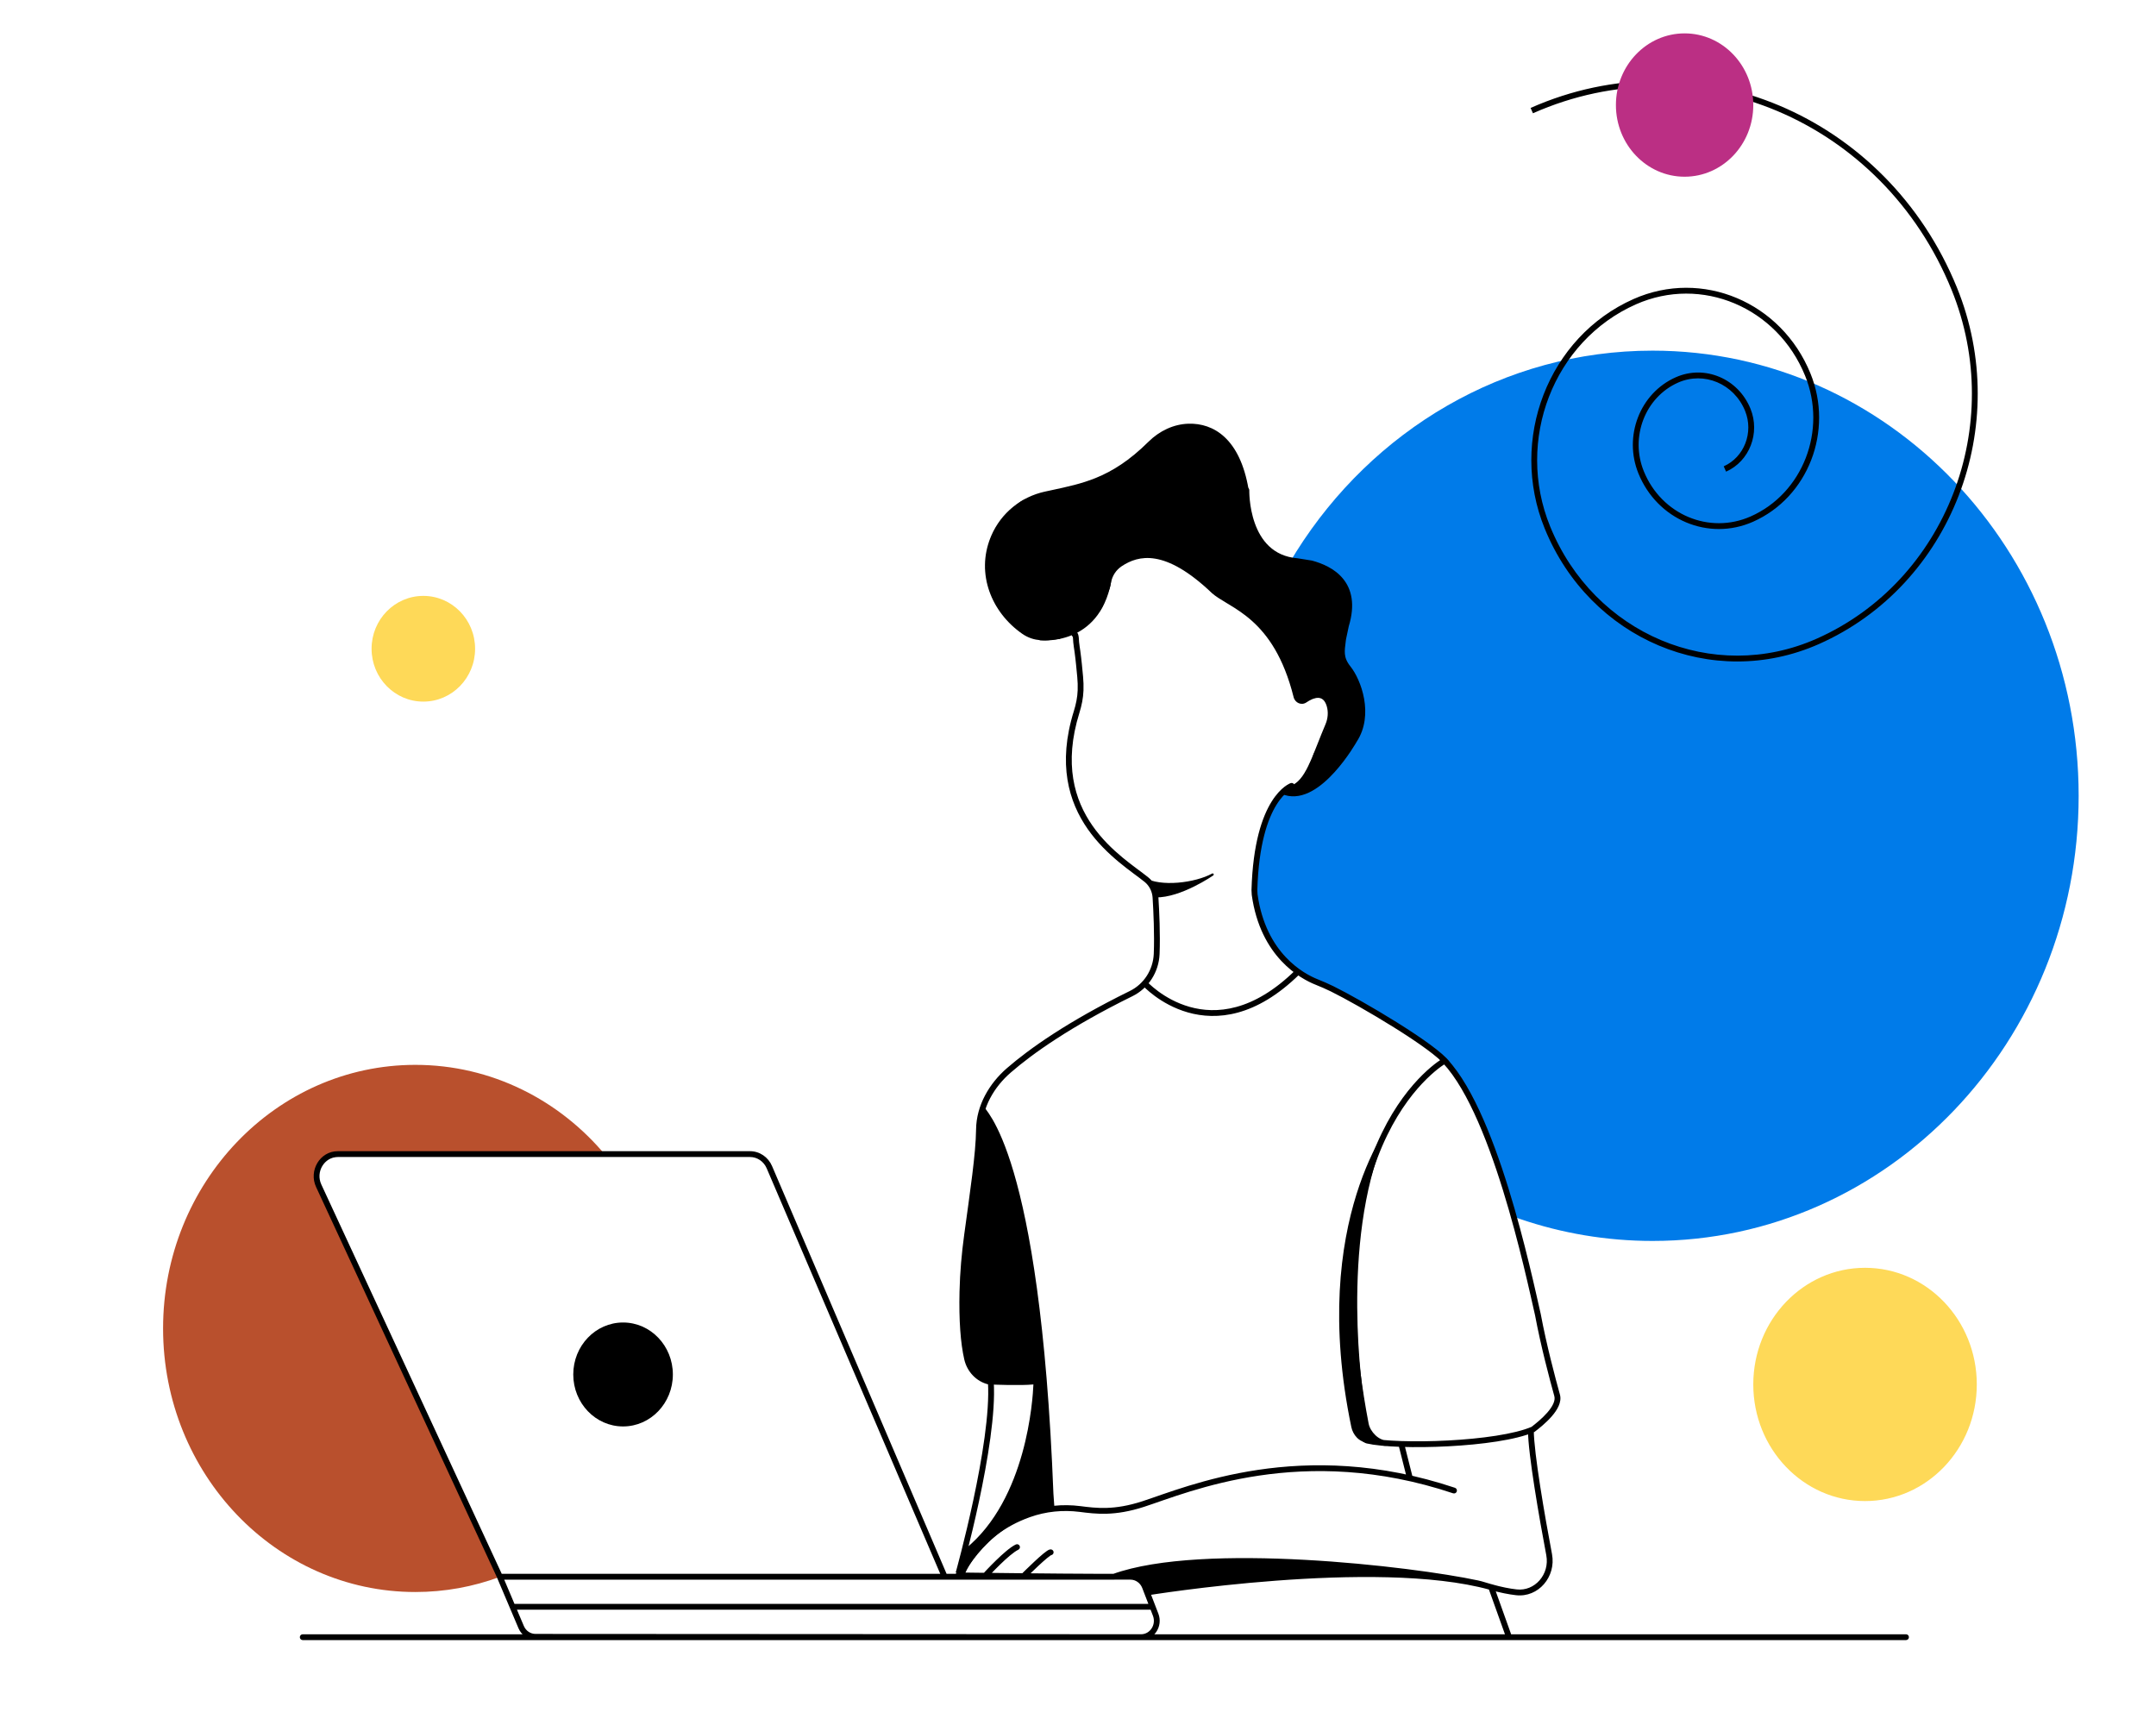 <svg width="345" height="275" viewBox="0 0 345 275" fill="none" xmlns="http://www.w3.org/2000/svg">
<path fill-rule="evenodd" clip-rule="evenodd" d="M96.966 184.923H54.327L52.383 185.365L51.304 186.469L50.872 188.014V189.339L79.941 252.309C75.727 253.869 71.189 254.717 66.463 254.717C44.168 254.717 26.096 235.836 26.096 212.546C26.096 189.256 44.168 170.374 66.463 170.374C78.643 170.374 89.564 176.011 96.966 184.923Z" fill="#B9502D"/>
<path fill-rule="evenodd" clip-rule="evenodd" d="M264.444 56.102C240.608 56.102 219.625 68.884 207.441 88.246C205.813 90.832 204.342 93.535 203.043 96.341C203.168 96.509 203.263 96.698 203.315 96.897C203.554 97.812 203.01 98.639 202.202 98.944L201.842 99.081C201.813 99.15 201.784 99.22 201.756 99.289C202.859 100.013 203.79 101.021 204.44 102.402C205.021 103.635 205.336 104.952 205.651 106.273C205.684 106.408 205.716 106.544 205.749 106.68C206.15 106.616 206.557 106.584 206.98 106.597C210.493 106.711 213.599 109.489 213.637 113.3C213.64 113.71 213.606 114.117 213.543 114.514C213.612 114.727 213.674 114.933 213.727 115.124C214.262 117.091 214.345 119.485 212.977 121.109C211.902 122.386 210.279 123.311 208.755 124.058C208.675 124.319 208.529 124.57 208.358 124.748C208.215 124.91 208.044 125.024 207.845 125.091C207.792 125.123 207.736 125.145 207.677 125.167C207.761 125.551 207.806 125.944 207.809 126.335C207.773 126.338 207.736 126.343 207.699 126.35C207.425 126.394 207.167 126.47 206.915 126.563C206.791 126.534 206.666 126.528 206.539 126.531C206.539 126.528 206.539 126.524 206.539 126.521C206.54 126.512 206.54 126.501 206.536 126.489C206.514 126.413 206.427 126.365 206.359 126.35C206.25 126.324 206.128 126.331 206.02 126.365C205.914 126.397 205.796 126.442 205.721 126.524C205.684 126.566 205.647 126.609 205.611 126.652C205.574 126.694 205.538 126.737 205.5 126.779C205.351 126.798 205.208 126.861 205.093 126.957C204.975 127.055 204.869 127.173 204.782 127.3C204.708 127.408 204.642 127.56 204.673 127.694C204.257 128.187 203.893 128.746 203.595 129.207C202.964 130.183 202.594 131.285 202.323 132.417C202.32 132.422 202.316 132.425 202.312 132.428C202.308 132.431 202.304 132.434 202.301 132.439C201.67 133.448 201.517 134.615 201.364 135.778C201.354 135.852 201.344 135.927 201.334 136.002C201.327 136.056 201.32 136.111 201.314 136.165C201.308 136.22 201.302 136.275 201.294 136.329C201.288 136.352 201.282 136.374 201.275 136.396C201.247 136.497 201.22 136.596 201.194 136.698C201.07 137.184 201.033 137.728 201.095 138.262C200.983 138.652 200.902 139.05 200.912 139.447C200.545 140.648 200.448 141.878 200.815 143.083C200.741 143.337 200.719 143.62 200.778 143.912C201.055 145.314 201.446 146.801 202.049 148.095C202.115 148.235 202.189 148.384 202.276 148.54C202.273 148.82 202.351 149.118 202.541 149.423C202.73 149.724 202.915 150.026 203.099 150.328C204.153 152.054 205.188 153.748 206.89 154.868C206.825 154.941 206.803 155.027 206.918 155.096C207.227 155.285 207.503 155.52 207.779 155.756C207.937 155.891 208.094 156.026 208.258 156.152C208.706 156.495 209.206 156.775 209.769 156.844C209.834 156.854 209.906 156.851 209.977 156.841C210.86 157.398 211.784 157.9 212.676 158.326C213.221 158.585 213.786 158.774 214.351 158.963C214.528 159.022 214.704 159.081 214.88 159.142C215.023 159.355 215.266 159.482 215.493 159.578C215.785 159.702 216.065 159.845 216.332 160.016C216.382 160.048 216.45 160.061 216.516 160.064C217.64 160.96 218.922 161.642 220.196 162.321C220.853 162.67 221.507 163.019 222.137 163.395C223.303 164.091 224.472 164.79 225.637 165.489C225.991 166.068 226.583 166.46 227.148 166.834C227.293 166.931 227.437 167.026 227.574 167.123C228.417 167.717 229.25 168.324 230.049 168.979C230.944 169.71 231.775 170.508 232.533 171.372C232.757 171.649 232.975 171.931 233.189 172.214C233.13 172.284 233.115 172.367 233.18 172.443C233.78 173.19 234.274 174.016 234.65 174.903C234.685 174.989 234.762 175.03 234.849 175.046C235.119 175.586 235.403 176.119 235.687 176.651C236.099 177.425 236.511 178.199 236.88 178.993C236.892 179.121 236.92 179.254 236.964 179.391C237.93 182.346 239.047 185.242 240.296 188.077C240.3 188.083 240.303 188.089 240.306 188.096C240.308 188.1 240.31 188.104 240.312 188.109C240.592 189.844 241.102 191.617 241.779 193.248C241.758 193.998 242.152 194.764 242.967 194.935C243.049 194.975 243.137 195.007 243.231 195.03C249.908 197.312 257.038 198.546 264.444 198.546C302.098 198.546 332.622 166.659 332.622 127.322C332.622 87.989 302.098 56.102 264.444 56.102Z" fill="#007BE9"/>
<path fill-rule="evenodd" clip-rule="evenodd" d="M157.76 177.486C157.67 177.365 157.608 177.28 157.568 177.217C157.407 177.386 156.754 179.689 156.754 179.949C156.709 180.297 156.592 181.86 156.503 183.048C156.455 183.677 156.416 184.201 156.399 184.384C156.299 185.514 156.211 186.646 156.123 187.777C155.83 188.769 155.666 190.956 155.647 191.993C155.47 192.577 155.395 193.229 155.377 193.852C155.394 194.66 154.985 198.079 154.744 200.097C154.644 200.935 154.573 201.531 154.573 201.599C154.574 201.6 154.567 201.642 154.554 201.721C154.302 203.306 151.669 219.841 158.768 221.524C158.91 221.529 159.116 221.537 159.369 221.545C159.874 221.562 160.569 221.582 161.329 221.593C162.706 221.614 164.306 221.609 165.365 221.508C165.264 223.849 164.302 239.848 154.472 247.811C153.94 249.912 152.61 252.541 152.61 252.541H153.838C153.838 252.541 158.217 243.2 168.312 241.564C168.325 241.563 168.405 241.55 168.494 241.537C168.605 241.52 168.729 241.502 168.745 241.5C168.697 240.854 168.636 239.986 168.567 238.969C167.492 211.428 164.725 196.121 162.227 187.615C160.938 183.224 159.719 180.643 158.84 179.125C158.4 178.366 158.046 177.874 157.813 177.558L157.76 177.486ZM220.314 230.767C220.33 230.741 220.339 230.713 220.33 230.684C220.312 230.619 220.23 230.601 220.174 230.588L220.162 230.586C220.147 230.582 220.132 230.579 220.117 230.576C220.102 230.573 220.087 230.57 220.072 230.567L220.071 230.566L220.069 230.566L220.068 230.565L220.066 230.565L220.065 230.564L220.064 230.564L220.062 230.564C220.062 230.564 220.061 230.563 220.059 230.563L220.018 230.53C219.926 230.455 219.832 230.38 219.745 230.296C219.677 230.233 219.609 230.166 219.543 230.096C219.52 230.072 219.498 230.047 219.477 230.022L219.465 230.008C219.459 230.001 219.453 229.995 219.447 229.988C219.428 229.969 219.41 229.95 219.394 229.928C219.416 229.899 219.431 229.871 219.419 229.842C219.273 229.524 219.061 229.238 218.806 229.006C218.866 228.933 218.862 228.863 218.735 228.854L218.21 223.787C217.681 220.193 214.438 194.799 223.094 178.749C223.094 178.749 209.302 195.079 216.238 228.323C216.493 229.55 217.494 230.799 218.89 230.783C218.893 230.785 218.896 230.787 218.899 230.788C218.904 230.792 218.909 230.796 218.914 230.799C218.944 230.82 218.974 230.841 219.005 230.856C219.187 230.943 219.387 230.984 219.582 231.024L219.596 231.027C219.696 231.05 219.832 231.021 219.929 230.996C220.01 230.973 220.103 230.935 220.178 230.884L220.233 230.909L220.233 230.909C220.295 230.935 220.355 230.962 220.417 230.986C220.439 230.996 220.47 230.992 220.488 230.989C220.516 230.986 220.548 230.977 220.576 230.961C220.6 230.945 220.647 230.907 220.6 230.888C220.507 230.85 220.411 230.808 220.315 230.767L220.315 230.767L220.314 230.767ZM237.52 253.891C237.844 253.993 238.164 254.089 238.468 254.174C220.088 249.092 183.554 255.071 183.554 255.071L183.219 254.197C182.836 253.202 181.916 252.55 180.89 252.55H178.229C192.483 247.408 225.936 251.352 236.432 253.599C236.802 253.679 237.163 253.777 237.52 253.891Z" fill="black"/>
<path fill-rule="evenodd" clip-rule="evenodd" d="M195.736 70.203C194.072 68.642 192.104 68.089 190.207 68.141C187.898 68.206 185.716 69.251 184.029 70.919C180.933 73.988 178.184 75.695 175.479 76.793C173.149 77.739 170.853 78.231 168.414 78.753C168.027 78.836 167.637 78.92 167.242 79.006C163.615 79.802 160.488 82.288 158.956 85.82C158.91 85.93 158.864 86.043 158.817 86.157C156.577 91.752 158.929 97.746 163.779 101.121C165.593 102.383 167.435 102.135 168.68 101.967C168.997 101.925 169.275 101.887 169.504 101.881C169.6 101.878 169.681 101.954 169.683 102.051C169.686 102.147 169.61 102.227 169.513 102.23C169.322 102.235 169.076 102.269 168.785 102.309C167.551 102.48 165.522 102.759 163.58 101.407C158.618 97.955 156.182 91.796 158.493 86.026L158.494 86.025C158.54 85.911 158.587 85.796 158.634 85.684L158.635 85.682C160.212 82.044 163.433 79.484 167.168 78.665C167.565 78.578 167.957 78.494 168.344 78.411C170.784 77.888 173.048 77.403 175.348 76.47C178.007 75.39 180.718 73.71 183.784 70.671C185.524 68.95 187.787 67.86 190.197 67.791C192.171 67.738 194.234 68.315 195.975 69.948C197.715 71.578 199.117 74.247 199.807 78.346C199.823 78.441 199.759 78.531 199.664 78.547C199.569 78.563 199.479 78.499 199.463 78.404C198.781 74.354 197.403 71.765 195.736 70.203Z" fill="black"/>
<path fill-rule="evenodd" clip-rule="evenodd" d="M184.867 89.388C182.547 88.997 180.824 89.71 179.486 90.597C178.615 91.175 177.998 92.1 177.795 93.157C176.813 98.243 174.06 100.581 171.5 101.635C170.82 101.913 170.156 102.101 169.547 102.226C168.661 102.41 167.882 102.462 167.324 102.468C167.045 102.47 166.821 102.462 166.667 102.452C166.589 102.448 166.529 102.443 166.488 102.439C166.467 102.437 166.451 102.435 166.44 102.434L166.428 102.433L166.424 102.432L166.423 102.432C166.423 102.432 166.423 102.432 166.442 102.269L166.423 102.432C166.327 102.421 166.259 102.334 166.27 102.238C166.282 102.142 166.369 102.074 166.464 102.085L166.467 102.086L166.477 102.087C166.486 102.088 166.501 102.089 166.52 102.091C166.557 102.095 166.614 102.099 166.688 102.104C166.835 102.113 167.051 102.121 167.321 102.118C167.861 102.113 168.616 102.063 169.477 101.884C170.068 101.762 170.71 101.581 171.367 101.312C173.824 100.301 176.494 98.056 177.452 93.091C177.672 91.943 178.342 90.936 179.293 90.306C180.681 89.386 182.493 88.634 184.925 89.043C187.348 89.451 190.362 91.007 194.17 94.639C194.748 95.152 195.516 95.613 196.417 96.154C196.578 96.251 196.744 96.351 196.914 96.454C198.024 97.128 199.284 97.933 200.559 99.07C203.113 101.349 205.713 104.946 207.344 111.462C207.523 112.17 208.291 112.476 208.851 112.094L208.852 112.094C209.459 111.683 210.215 111.297 210.919 111.303C211.279 111.307 211.626 111.413 211.927 111.669C212.226 111.923 212.466 112.314 212.633 112.865C212.948 113.903 212.843 115.029 212.425 116.018C211.958 117.122 211.549 118.156 211.171 119.11C210.631 120.476 210.156 121.676 209.671 122.678C208.846 124.384 207.963 125.582 206.611 126.093C206.521 126.128 206.42 126.082 206.386 125.992C206.352 125.902 206.398 125.801 206.488 125.767C207.707 125.306 208.539 124.215 209.357 122.526C209.838 121.532 210.304 120.354 210.838 119.002C211.216 118.048 211.627 117.007 212.103 115.883C212.103 115.883 212.103 115.883 212.103 115.883C212.493 114.959 212.587 113.917 212.299 112.966C212.299 112.966 212.299 112.966 212.299 112.966C212.144 112.458 211.934 112.133 211.701 111.935C211.47 111.739 211.205 111.655 210.916 111.653C210.324 111.647 209.644 111.98 209.048 112.383C209.048 112.383 209.048 112.383 209.048 112.383L208.95 112.238L209.047 112.383C209.048 112.383 209.048 112.383 209.048 112.383C208.266 112.916 207.237 112.466 207.005 111.547C205.39 105.093 202.824 101.559 200.326 99.331C199.075 98.215 197.838 97.423 196.733 96.753C196.567 96.652 196.403 96.554 196.243 96.457C195.343 95.917 194.541 95.435 193.936 94.898L193.931 94.894C190.147 91.285 187.194 89.779 184.867 89.388Z" fill="black"/>
<path fill-rule="evenodd" clip-rule="evenodd" d="M205.901 126.331C205.957 126.174 206.101 126.081 206.269 126.057C206.518 126.022 206.763 125.968 207.006 125.908C207.087 125.584 207.329 125.314 207.743 125.314C207.749 125.314 207.754 125.314 207.761 125.315C207.768 125.316 207.775 125.317 207.783 125.317C207.855 125.082 208.016 124.888 208.265 124.808C208.355 124.675 208.455 124.545 208.567 124.424C208.644 124.119 208.818 123.845 209.095 123.686C209.111 123.632 209.129 123.575 209.151 123.521C209.117 123.483 209.098 123.438 209.12 123.375L209.131 123.343C209.264 122.975 209.398 122.605 209.565 122.25C209.674 122.016 209.799 121.79 209.925 121.565L209.925 121.563C209.956 121.507 209.988 121.451 210.018 121.395C210.053 121.172 210.093 120.95 210.171 120.731C210.273 120.438 210.454 120.197 210.678 120.035C210.808 119.726 210.932 119.418 211.048 119.107C211.066 119.059 211.091 119.021 211.119 118.986C211.135 118.906 211.156 118.824 211.191 118.747C211.3 118.492 211.416 118.233 211.534 117.97C211.979 116.983 212.444 115.951 212.596 114.899C212.785 113.583 212.453 112.655 211.744 111.698H211.725C211.719 111.697 211.712 111.696 211.705 111.696L211.687 111.693C211.673 111.692 211.66 111.69 211.648 111.689C211.631 111.684 211.616 111.677 211.6 111.67L211.585 111.663C211.582 111.663 211.579 111.66 211.576 111.66C211.573 111.657 211.567 111.654 211.56 111.651C211.556 111.646 211.55 111.642 211.545 111.638C211.54 111.634 211.534 111.63 211.529 111.625C211.508 111.606 211.492 111.584 211.477 111.562C211.475 111.558 211.473 111.556 211.472 111.554C211.47 111.551 211.469 111.549 211.467 111.546C210.718 111.581 209.978 111.698 209.272 111.975C209.251 111.997 209.229 112.016 209.207 112.029C208.84 112.261 208.414 112.461 207.976 112.331C207.814 112.28 207.625 112.2 207.506 112.07C207.457 112.013 207.419 111.937 207.388 111.867C207.366 111.819 207.345 111.771 207.332 111.724C207.251 111.612 207.183 111.479 207.136 111.32C206.801 110.157 206.462 108.99 206.123 107.827C206.079 107.824 205.983 107.811 205.971 107.757C205.93 107.581 205.868 107.412 205.807 107.243C205.73 107.033 205.654 106.824 205.619 106.604C205.601 106.588 205.588 106.572 205.582 106.55C205.52 106.308 205.43 106.079 205.308 105.863C205.284 105.818 205.258 105.774 205.233 105.73C205.139 105.564 205.046 105.399 204.973 105.221C204.78 104.763 204.537 104.347 204.27 103.927C204.267 103.924 204.267 103.921 204.267 103.918C204.236 103.905 204.208 103.886 204.192 103.858C203.909 103.362 203.611 102.875 203.294 102.402C203.132 102.157 202.967 101.919 202.796 101.684C202.76 101.634 202.722 101.584 202.684 101.534C202.581 101.397 202.476 101.258 202.392 101.112C202.268 101.124 202.162 101.112 202.115 101.045C201.702 100.454 201.22 99.91 200.732 99.379C200.679 99.373 200.629 99.357 200.58 99.325C200.449 99.24 200.343 99.125 200.238 99.011C200.126 98.89 200.014 98.772 199.886 98.674C199.852 98.648 199.849 98.614 199.858 98.579C199.85 98.574 199.842 98.569 199.833 98.564C199.825 98.559 199.816 98.555 199.808 98.55C199.794 98.54 199.779 98.533 199.764 98.525C199.759 98.523 199.754 98.52 199.749 98.518C199.429 98.321 199.143 98.089 198.882 97.832C197.147 96.907 195.335 95.893 193.967 94.542C193.752 94.399 193.538 94.253 193.348 94.081C193.287 94.025 193.23 93.963 193.174 93.901C193.113 93.834 193.052 93.767 192.984 93.706C192.872 93.603 192.747 93.514 192.623 93.426L192.593 93.404C192.399 93.266 192.226 93.112 192.051 92.957C191.982 92.895 191.912 92.834 191.84 92.772C191.716 92.667 191.629 92.632 191.479 92.594C191.287 92.543 191.153 92.441 191.069 92.257C191.044 92.203 191.05 92.152 191.072 92.105C190.093 91.478 189.11 90.856 188.122 90.245C188.004 90.207 187.885 90.166 187.767 90.124C187.59 90.061 187.428 89.985 187.276 89.873C187.271 89.87 187.268 89.866 187.266 89.862C187.266 89.861 187.265 89.861 187.265 89.86C187.264 89.858 187.262 89.856 187.261 89.854C187.167 89.827 187.075 89.8 186.982 89.772C186.89 89.744 186.797 89.716 186.704 89.689C186.434 89.613 186.163 89.54 185.893 89.473C185.867 89.467 185.841 89.461 185.816 89.455C185.554 89.392 185.304 89.332 185.069 89.193C185.044 89.177 185.022 89.162 185.007 89.142C184.994 89.142 184.982 89.142 184.969 89.141C184.957 89.14 184.944 89.139 184.932 89.139C184.915 89.141 184.897 89.142 184.879 89.144L184.826 89.149C184.761 89.155 184.661 89.165 184.599 89.123C184.593 89.117 184.59 89.114 184.587 89.108C184.579 89.106 184.571 89.105 184.562 89.104C184.553 89.103 184.545 89.103 184.537 89.101C184.204 89.085 183.872 89.095 183.536 89.117C183.098 89.146 182.6 89.206 182.208 89.279C182.106 89.298 181.938 89.317 181.817 89.266L181.809 89.267C181.79 89.27 181.768 89.273 181.748 89.279C181.465 89.362 181.198 89.463 180.946 89.629C180.847 89.695 180.71 89.746 180.576 89.756C180.24 90.013 179.877 90.236 179.494 90.401C179.389 90.519 179.28 90.627 179.162 90.728C178.832 91.005 178.509 91.291 178.189 91.577C178.123 91.695 178.058 91.812 177.996 91.93C177.991 91.938 177.986 91.946 177.982 91.955C177.977 91.964 177.972 91.973 177.968 91.981C177.909 92.12 177.843 92.26 177.775 92.397C177.777 92.426 177.779 92.454 177.781 92.483C177.784 92.511 177.786 92.54 177.787 92.569C177.831 93.64 177.477 94.644 176.883 95.47C176.752 96.783 176.037 97.956 175.042 98.757C175.03 98.811 174.983 98.861 174.949 98.896C174.809 99.039 174.669 99.182 174.526 99.322C174.455 99.392 174.371 99.449 174.287 99.5C173.811 100.056 173.223 100.505 172.574 100.813C172.527 100.905 172.428 100.969 172.34 101.013C172.132 101.118 171.918 101.204 171.7 101.28C171.675 101.298 171.651 101.316 171.626 101.335C171.577 101.371 171.528 101.408 171.476 101.442C171.116 101.687 170.708 101.846 170.27 101.824C170.245 101.82 170.22 101.817 170.195 101.811C169.76 101.963 169.303 102.049 168.84 102.059C168.445 102.176 168.031 102.233 167.621 102.214C167.556 102.211 167.484 102.205 167.425 102.173C167.232 102.202 167.033 102.218 166.838 102.218C166.34 102.218 165.871 102.129 165.429 101.982C165.425 101.982 165.421 101.984 165.417 101.986C165.413 101.987 165.409 101.989 165.404 101.989L165.396 101.989C165.356 101.992 165.318 101.995 165.277 101.995L165.246 101.995C165.183 101.996 165.114 101.996 165.05 101.982C165.038 101.979 165.026 101.977 165.014 101.974C164.96 101.961 164.905 101.949 164.854 101.925L164.843 101.92C164.805 101.902 164.761 101.881 164.727 101.855C164.695 101.834 164.669 101.806 164.643 101.779L164.627 101.763C164.608 101.738 164.596 101.712 164.59 101.684C164.552 101.677 164.518 101.665 164.484 101.652C164.434 101.632 164.392 101.605 164.349 101.577L164.332 101.566C164.304 101.557 164.282 101.537 164.266 101.515C163.635 101.251 163.066 100.851 162.591 100.333C162.586 100.332 162.58 100.331 162.575 100.331C162.566 100.331 162.558 100.33 162.55 100.327C162.268 100.209 162.071 99.995 161.87 99.775C161.847 99.75 161.824 99.725 161.801 99.701C161.549 99.427 161.3 99.154 161.058 98.874C160.579 98.318 160.135 97.736 159.718 97.132C159.678 97.075 159.693 97.024 159.734 96.98C159.606 96.989 159.475 96.967 159.42 96.856C159.292 96.597 159.195 96.325 159.098 96.053C158.978 95.715 158.858 95.378 158.68 95.067C158.655 95.025 158.686 94.975 158.72 94.933C158.213 94.135 157.905 93.185 157.862 92.171C157.853 91.92 157.868 91.672 157.899 91.428C157.874 91.412 157.856 91.393 157.846 91.364C157.812 91.224 157.766 91.088 157.71 90.954C157.7 90.906 157.71 90.862 157.741 90.824C157.759 90.805 157.781 90.782 157.8 90.76C157.822 90.74 157.849 90.725 157.876 90.711C157.883 90.707 157.889 90.704 157.896 90.7C157.859 90.455 157.834 90.207 157.834 89.953C157.864 89.717 157.894 89.481 157.925 89.246C157.952 89.039 157.979 88.832 158.005 88.624C158.005 88.621 158.006 88.618 158.007 88.616C158.007 88.614 158.008 88.613 158.008 88.612C157.961 88.602 157.902 88.58 157.902 88.539C157.902 88.462 157.918 88.402 157.946 88.335C157.968 88.281 157.986 88.227 157.996 88.17C158.014 88.046 158.036 87.935 158.095 87.823C158.126 87.76 158.182 87.722 158.241 87.687C158.288 86.511 158.763 85.446 159.485 84.566C159.622 84.219 159.777 83.882 159.979 83.574C160.638 82.564 161.313 81.845 162.295 81.194C163.057 80.24 164.182 79.665 165.379 79.478C165.417 79.459 165.454 79.446 165.491 79.433L165.499 79.43C165.506 79.426 165.516 79.422 165.528 79.416C165.541 79.41 165.558 79.402 165.578 79.392C165.586 79.388 165.593 79.385 165.6 79.382C165.607 79.379 165.614 79.376 165.622 79.373C165.647 79.362 165.672 79.35 165.698 79.339C165.724 79.328 165.749 79.317 165.774 79.306C165.908 79.249 166.045 79.201 166.182 79.156C166.43 79.074 166.685 79.013 166.943 78.969C166.996 78.96 167.108 78.95 167.195 78.972C167.214 78.969 167.232 78.964 167.25 78.96C167.264 78.956 167.278 78.953 167.291 78.95C167.395 78.891 167.533 78.853 167.583 78.84L167.587 78.839C168.255 78.667 168.933 78.524 169.608 78.384C169.943 78.314 170.276 78.254 170.615 78.213C170.631 78.209 170.643 78.206 170.655 78.203C170.772 78.176 170.889 78.149 171.007 78.122L171.009 78.122C171.125 78.095 171.242 78.068 171.358 78.041C171.936 77.707 172.571 77.491 173.223 77.428C173.251 77.409 173.279 77.389 173.307 77.377C173.45 77.304 173.603 77.253 173.761 77.221C173.821 77.208 173.88 77.198 173.939 77.188C173.965 77.183 173.992 77.178 174.019 77.173C174.016 77.173 174.116 77.151 174.116 77.151C174.293 77.108 174.483 77.016 174.667 76.928C174.726 76.9 174.783 76.872 174.84 76.846C175.372 76.598 175.907 76.356 176.469 76.185C176.488 76.178 176.513 76.172 176.538 76.169C176.563 76.156 176.584 76.147 176.6 76.14C176.685 76.105 176.771 76.071 176.857 76.036C177.121 75.929 177.386 75.822 177.644 75.702C177.927 75.572 178.173 75.406 178.422 75.216C178.606 75.074 178.805 74.971 179.005 74.868C179.105 74.816 179.205 74.764 179.305 74.707C179.579 74.548 179.822 74.336 180.063 74.127L180.135 74.065C180.216 73.995 180.334 73.944 180.458 73.916C180.614 73.785 180.775 73.661 180.943 73.55C180.999 73.417 181.139 73.315 181.27 73.28L181.273 73.277C181.273 73.275 181.272 73.275 181.271 73.275C181.271 73.275 181.272 73.275 181.271 73.275C181.271 73.275 181.271 73.275 181.273 73.274C181.285 73.258 181.301 73.239 181.316 73.223C181.406 73.118 181.496 73.019 181.599 72.927C181.692 72.842 181.791 72.766 181.891 72.691C181.984 72.619 182.077 72.548 182.165 72.47C182.193 72.447 182.221 72.422 182.246 72.397C182.25 72.39 182.257 72.383 182.264 72.378C182.265 72.376 182.266 72.375 182.268 72.374C182.269 72.373 182.27 72.372 182.271 72.371C182.32 72.323 182.37 72.273 182.42 72.222L182.42 72.222L182.712 71.923C182.84 71.79 182.97 71.658 183.1 71.525C183.166 71.459 183.231 71.392 183.297 71.325C183.415 71.205 183.567 71.128 183.726 71.122C184.071 70.766 184.422 70.413 184.798 70.092C185.572 69.428 186.44 68.9 187.391 68.554C187.491 68.519 187.662 68.468 187.805 68.484C188.165 68.338 188.541 68.233 188.924 68.185C189.026 68.077 189.188 68.014 189.322 68.004L190.152 67.947C190.183 67.945 190.214 67.943 190.245 67.941C190.494 67.923 190.743 67.905 190.991 67.928C191.25 67.952 191.493 68.05 191.731 68.147L191.772 68.163C192.428 68.211 193.034 68.395 193.578 68.688H193.581L193.591 68.688C193.653 68.687 193.767 68.687 193.814 68.735C193.951 68.868 194.114 68.953 194.278 69.039C194.327 69.064 194.375 69.09 194.424 69.117C194.654 69.244 194.887 69.377 195.095 69.536C195.173 69.593 195.245 69.658 195.317 69.723C195.337 69.741 195.358 69.759 195.378 69.778H195.381C195.422 69.781 195.459 69.793 195.49 69.819C195.518 69.829 195.54 69.854 195.549 69.886C195.555 69.897 195.561 69.909 195.566 69.921C195.572 69.933 195.577 69.945 195.583 69.956C195.602 69.972 195.621 69.988 195.639 70.005C195.658 70.022 195.677 70.038 195.695 70.054C195.767 70.111 195.838 70.172 195.91 70.232C195.944 70.245 195.978 70.261 196.006 70.286C196.609 70.804 197.135 71.414 197.539 72.107C197.72 72.42 197.88 72.743 198.04 73.067C198.072 73.132 198.104 73.196 198.136 73.261C198.171 73.331 198.207 73.402 198.243 73.472C198.4 73.78 198.557 74.089 198.674 74.415C198.711 74.519 198.667 74.618 198.596 74.698C198.845 75.212 199.013 75.781 199.097 76.372C199.103 76.379 199.109 76.388 199.112 76.398C199.19 76.627 199.255 76.859 199.311 77.091C199.314 77.107 199.314 77.123 199.311 77.138C199.405 77.407 199.478 77.684 199.53 77.968C199.752 78.009 199.916 78.206 199.91 78.438L199.91 78.439L199.91 78.443L199.91 78.463C199.909 78.481 199.909 78.509 199.909 78.546C199.909 78.621 199.91 78.731 199.914 78.873C199.922 79.156 199.943 79.565 199.993 80.058C200.095 81.046 200.316 82.363 200.789 83.695C201.735 86.356 203.654 89.002 207.615 89.32C207.627 89.322 207.639 89.323 207.651 89.325C208.028 89.385 208.402 89.445 208.777 89.505L208.782 89.506C209.158 89.566 209.534 89.627 209.912 89.687C209.928 89.69 209.943 89.693 209.959 89.697C211.564 90.129 213.578 90.956 214.919 92.602C216.284 94.277 216.886 96.715 215.826 100.208C215.763 100.508 215.699 100.81 215.636 101.111C215.554 101.498 215.472 101.885 215.39 102.271C215.372 102.408 215.355 102.539 215.338 102.666L215.338 102.669C215.234 103.46 215.155 104.054 215.209 104.627C215.268 105.259 215.493 105.876 216.115 106.653C216.948 107.696 217.89 109.615 218.281 111.799C218.673 113.985 218.523 116.497 217.091 118.682L217.081 118.699C217.07 118.719 217.053 118.748 217.031 118.785C216.988 118.86 216.924 118.969 216.84 119.106C216.674 119.38 216.43 119.769 216.122 120.229C215.505 121.149 214.624 122.363 213.568 123.528C212.516 124.689 211.272 125.822 209.928 126.561C208.581 127.301 207.09 127.666 205.586 127.208C205.34 127.134 205.201 126.873 205.276 126.627C205.351 126.381 205.611 126.243 205.857 126.318C205.872 126.322 205.886 126.326 205.901 126.331ZM165.492 79.42C165.501 79.417 165.513 79.411 165.532 79.401C165.52 79.411 165.507 79.417 165.492 79.42Z" fill="black"/>
<path fill-rule="evenodd" clip-rule="evenodd" d="M194.047 139.918L194.146 140.061L194.145 140.062L194.142 140.064L194.131 140.072C194.121 140.079 194.106 140.089 194.086 140.102C194.047 140.129 193.99 140.167 193.915 140.216C193.766 140.314 193.549 140.454 193.276 140.621C192.731 140.956 191.962 141.401 191.066 141.844C189.282 142.727 186.97 143.616 184.922 143.582C184.844 143.581 184.776 143.528 184.756 143.452C184.733 143.366 184.713 143.283 184.693 143.2C184.619 142.897 184.549 142.609 184.369 142.272C184.142 141.848 183.736 141.343 182.913 140.687C182.842 140.629 182.826 140.526 182.879 140.451C182.931 140.375 183.033 140.353 183.112 140.401C184.389 141.168 186.416 141.391 188.488 141.223C190.554 141.056 192.622 140.504 193.962 139.765C194.044 139.72 194.146 139.747 194.195 139.826C194.244 139.905 194.223 140.008 194.146 140.061C194.147 140.061 194.146 140.061 194.047 139.918Z" fill="black"/>
<path d="M82.017 256.617C81.76 256.617 81.552 256.826 81.552 257.083C81.552 257.34 81.76 257.548 82.017 257.548V256.617ZM184.437 257.548C184.694 257.548 184.903 257.34 184.903 257.083C184.903 256.826 184.694 256.617 184.437 256.617V257.548ZM48.443 261.478C48.186 261.478 47.978 261.686 47.978 261.943C47.978 262.2 48.186 262.409 48.443 262.409V261.478ZM304.998 262.409C305.255 262.409 305.463 262.2 305.463 261.943C305.463 261.686 305.255 261.478 304.998 261.478V262.409ZM123.112 186.744L123.54 186.56L123.54 186.56L123.112 186.744ZM151.165 252.273V252.739H151.87L151.593 252.09L151.165 252.273ZM79.99 252.273L79.568 252.469L79.693 252.739H79.99V252.273ZM51.002 189.725L51.425 189.529L51.424 189.529L51.002 189.725ZM183.545 157.053C183.373 156.862 183.078 156.847 182.888 157.019C182.697 157.192 182.682 157.486 182.854 157.677L183.545 157.053ZM207.941 155.887C208.124 155.707 208.127 155.413 207.947 155.229C207.767 155.045 207.472 155.043 207.289 155.223L207.941 155.887ZM230.789 168.669C230.599 168.496 230.305 168.509 230.131 168.699C229.958 168.889 229.971 169.183 230.161 169.357L230.789 168.669ZM246.092 210.335L246.549 210.249L246.548 210.24L246.545 210.23L246.092 210.335ZM157.503 251.584C157.329 251.774 157.342 252.068 157.531 252.242C157.721 252.415 158.016 252.403 158.189 252.213L157.503 251.584ZM162.943 247.955C163.176 247.846 163.276 247.569 163.167 247.336C163.058 247.103 162.781 247.003 162.548 247.112L162.943 247.955ZM163.582 251.722C163.401 251.903 163.4 252.198 163.582 252.38C163.764 252.562 164.059 252.562 164.241 252.38L163.582 251.722ZM168.13 248.827C168.388 248.827 168.596 248.619 168.596 248.362C168.596 248.105 168.388 247.896 168.13 247.896V248.827ZM158.552 221.097L159.016 221.067L158.989 220.652L158.573 220.632L158.552 221.097ZM158.241 221.043L158.129 221.495L158.133 221.496L158.241 221.043ZM154.752 217.389L155.206 217.286L155.206 217.286L154.752 217.389ZM154.006 206.668L154.472 206.679L154.472 206.679L154.006 206.668ZM154.756 197.579L155.217 197.642L155.217 197.642L154.756 197.579ZM156.655 180.718L157.121 180.723V180.723L156.655 180.718ZM161.44 171.248L161.744 171.6L161.745 171.6L161.44 171.248ZM181.014 158.965L180.809 158.547L180.809 158.547L181.014 158.965ZM185.09 152.612L184.625 152.593V152.594L185.09 152.612ZM184.903 143.612L184.439 143.64L184.439 143.641L184.903 143.612ZM183.455 140.742L183.161 141.103L183.162 141.104L183.455 140.742ZM172.284 113.896L172.729 114.035L172.729 114.035L172.284 113.896ZM172.912 110.452L172.447 110.436V110.436L172.912 110.452ZM172.847 108.302L173.31 108.258L173.31 108.256L172.847 108.302ZM172.408 104.22L171.947 104.281L171.947 104.284L172.408 104.22ZM172.206 102.747L171.742 102.786L171.743 102.788L172.206 102.747ZM177.028 252.273V252.739H177.494V252.273H177.028ZM79.981 252.273V251.808H79.278L79.552 252.455L79.981 252.273ZM83.395 260.327L83.824 260.146L83.823 260.146L83.395 260.327ZM85.686 261.886L85.686 261.421H85.686V261.886ZM182.597 261.94L182.596 262.406H182.597V261.94ZM184.925 258.346L185.36 258.179L185.36 258.179L184.925 258.346ZM183.218 253.914L182.784 254.082L182.784 254.082L183.218 253.914ZM177.028 252.27V251.804H176.563V252.27H177.028ZM245.435 228.836C245.434 228.579 245.225 228.371 244.968 228.372C244.711 228.373 244.503 228.582 244.504 228.839L245.435 228.836ZM247.892 248.74L248.349 248.653L248.349 248.653L247.892 248.74ZM242.638 254.762L242.691 254.3L242.689 254.299L242.638 254.762ZM238.611 253.94L238.736 253.491L238.734 253.491L238.611 253.94ZM238.468 253.899L238.342 254.347L238.346 254.348L238.468 253.899ZM237.52 253.616L237.378 254.059L237.381 254.06L237.52 253.616ZM236.435 253.324L236.534 252.869L236.532 252.869L236.435 253.324ZM178.232 252.276V252.742H178.313L178.389 252.714L178.232 252.276ZM177.028 252.276L177.032 251.811H177.029L177.028 252.276ZM153.792 252.064L153.351 251.913L153.144 252.521L153.786 252.529L153.792 252.064ZM164.661 242.295L164.505 241.856L164.505 241.856L164.661 242.295ZM172.809 241.435L172.868 240.973L172.868 240.973L172.809 241.435ZM182.948 240.638L183.092 241.081L183.092 241.08L182.948 240.638ZM232.522 238.924C232.766 239.005 233.03 238.874 233.112 238.63C233.193 238.386 233.062 238.122 232.818 238.041L232.522 238.924ZM249.166 223.24L248.718 223.365L248.718 223.366L249.166 223.24ZM245.314 228.694L245.5 229.121L245.552 229.099L245.597 229.064L245.314 228.694ZM183.482 254.331C183.228 254.373 183.056 254.612 183.098 254.866C183.139 255.12 183.379 255.292 183.632 255.25L183.482 254.331ZM238.472 253.895L238.348 254.344L238.363 254.348L238.378 254.352L238.472 253.895ZM238.615 253.933H239.08V253.578L238.737 253.484L238.615 253.933ZM238.615 253.937H238.149V254.017L238.176 254.094L238.615 253.937ZM241.043 262.1C241.129 262.342 241.396 262.468 241.638 262.382C241.88 262.295 242.006 262.028 241.919 261.786L241.043 262.1ZM231.405 170.108C231.629 169.983 231.71 169.699 231.584 169.475C231.459 169.25 231.176 169.17 230.951 169.295L231.405 170.108ZM218.549 227.853L218.092 227.941L218.092 227.941L218.549 227.853ZM221.92 231.372C222.177 231.361 222.377 231.144 222.366 230.887C222.355 230.63 222.138 230.431 221.881 230.442L221.92 231.372ZM224.702 231.003C224.639 230.754 224.386 230.602 224.137 230.665C223.888 230.728 223.737 230.981 223.8 231.231L224.702 231.003ZM225.161 236.628C225.224 236.877 225.477 237.028 225.727 236.965C225.976 236.902 226.127 236.649 226.064 236.4L225.161 236.628ZM217.558 228.759C217.398 228.558 217.105 228.525 216.904 228.686C216.703 228.846 216.67 229.139 216.831 229.34L217.558 228.759ZM206.836 126.176C207.08 126.095 207.211 125.831 207.13 125.587C207.048 125.343 206.784 125.212 206.54 125.293L206.836 126.176ZM200.728 142.399L200.263 142.386C200.263 142.398 200.263 142.411 200.263 142.423L200.728 142.399ZM200.766 143.12L200.301 143.144C200.301 143.157 200.303 143.17 200.304 143.184L200.766 143.12ZM210.655 157.104L210.829 156.672L210.828 156.672L210.655 157.104ZM213.139 158.196L212.934 158.614L212.934 158.614L213.139 158.196ZM231.248 170.465C231.401 170.671 231.693 170.715 231.9 170.561C232.106 170.408 232.15 170.117 231.996 169.91L231.248 170.465ZM312.714 46.183L312.283 46.358V46.358L312.714 46.183ZM290.877 102.62L291.065 103.045L291.065 103.045L290.877 102.62ZM247.612 84.387L248.043 84.212V84.212L247.612 84.387ZM261.59 48.268L261.401 47.843L261.401 47.843L261.59 48.268ZM289.279 59.936L289.71 59.76V59.76L289.279 59.936ZM280.334 83.051L280.146 82.625L280.146 82.625L280.334 83.051ZM262.613 75.584L263.044 75.408L263.044 75.408L262.613 75.584ZM268.337 60.789L268.525 61.215L268.525 61.215L268.337 60.789ZM279.678 65.567L280.109 65.392L280.109 65.392L279.678 65.567ZM218.824 230.499L218.72 230.952L218.824 230.499ZM82.017 257.548H184.437V256.617H82.017V257.548ZM48.443 262.409H304.998V261.478H48.443V262.409ZM120.019 185.117C121.16 185.117 122.207 185.817 122.684 186.927L123.54 186.56C122.923 185.124 121.551 184.186 120.019 184.186V185.117ZM122.684 186.927L150.737 252.456L151.593 252.09L123.54 186.56L122.684 186.927ZM151.165 251.807H79.99V252.739H151.165V251.807ZM51.424 189.529C50.466 187.463 51.926 185.117 54.052 185.117V184.186C51.185 184.186 49.361 187.294 50.58 189.921L51.424 189.529ZM183.2 157.365C182.854 157.677 182.854 157.677 182.855 157.677C182.855 157.677 182.855 157.678 182.855 157.678C182.856 157.679 182.857 157.68 182.858 157.681C182.859 157.683 182.862 157.685 182.865 157.689C182.871 157.695 182.88 157.705 182.891 157.717C182.914 157.741 182.947 157.775 182.99 157.819C183.075 157.907 183.201 158.031 183.365 158.184C183.694 158.489 184.176 158.906 184.797 159.363C186.038 160.274 187.845 161.349 190.101 161.989C194.652 163.279 200.926 162.77 207.941 155.887L207.289 155.223C200.494 161.89 194.56 162.285 190.355 161.093C188.234 160.492 186.527 159.478 185.348 158.612C184.76 158.18 184.305 157.786 183.999 157.502C183.847 157.36 183.731 157.245 183.655 157.167C183.617 157.128 183.588 157.099 183.57 157.079C183.561 157.069 183.554 157.062 183.55 157.058C183.548 157.055 183.546 157.054 183.546 157.053C183.545 157.053 183.545 157.052 183.545 157.052C183.545 157.052 183.545 157.052 183.545 157.052C183.545 157.052 183.545 157.053 183.2 157.365ZM230.161 169.357C232.216 171.233 234.133 174.327 235.875 178.058C237.612 181.78 239.156 186.093 240.483 190.371C243.138 198.928 244.913 207.297 245.638 210.44L246.545 210.23C245.825 207.106 244.04 198.694 241.372 190.095C240.038 185.796 238.48 181.439 236.718 177.664C234.961 173.9 232.982 170.672 230.789 168.669L230.161 169.357ZM157.846 251.898C158.189 252.213 158.189 252.213 158.189 252.213C158.189 252.213 158.189 252.213 158.189 252.213C158.189 252.213 158.189 252.213 158.19 252.212C158.19 252.212 158.191 252.211 158.191 252.211C158.193 252.209 158.195 252.207 158.198 252.203C158.204 252.197 158.213 252.187 158.226 252.174C158.25 252.147 158.286 252.109 158.332 252.059C158.425 251.96 158.559 251.816 158.726 251.642C159.059 251.293 159.519 250.821 160.028 250.327C160.537 249.832 161.091 249.319 161.612 248.885C162.141 248.445 162.606 248.113 162.943 247.955L162.548 247.112C162.096 247.323 161.554 247.722 161.016 248.17C160.47 248.624 159.897 249.156 159.379 249.659C158.86 250.164 158.391 250.644 158.053 250.999C157.883 251.176 157.746 251.322 157.651 251.424C157.604 251.474 157.567 251.514 157.542 251.542C157.529 251.555 157.519 251.566 157.513 251.573C157.51 251.576 157.507 251.579 157.505 251.581C157.504 251.582 157.504 251.583 157.503 251.583C157.503 251.583 157.503 251.584 157.503 251.584C157.503 251.584 157.503 251.584 157.503 251.584C157.503 251.584 157.503 251.584 157.846 251.898ZM163.912 252.051C164.241 252.38 164.241 252.38 164.241 252.38C164.241 252.38 164.241 252.38 164.241 252.38C164.241 252.38 164.241 252.38 164.241 252.38C164.242 252.379 164.242 252.379 164.243 252.378C164.245 252.376 164.247 252.373 164.251 252.37C164.258 252.363 164.268 252.353 164.281 252.34C164.308 252.313 164.348 252.273 164.399 252.223C164.5 252.123 164.645 251.98 164.822 251.808C165.174 251.463 165.65 251.005 166.14 250.547C166.633 250.088 167.135 249.634 167.544 249.298C167.75 249.129 167.923 248.996 168.055 248.908C168.122 248.863 168.169 248.837 168.198 248.823C168.242 248.801 168.208 248.827 168.13 248.827V247.896C167.987 247.896 167.862 247.951 167.794 247.984C167.711 248.024 167.624 248.076 167.539 248.133C167.369 248.246 167.167 248.402 166.952 248.579C166.521 248.934 166.002 249.403 165.505 249.866C165.007 250.33 164.527 250.794 164.171 251.141C163.993 251.315 163.846 251.46 163.744 251.561C163.692 251.612 163.652 251.652 163.625 251.679C163.611 251.693 163.6 251.704 163.593 251.711C163.59 251.714 163.587 251.717 163.585 251.719C163.584 251.72 163.584 251.72 163.583 251.721C163.583 251.721 163.583 251.721 163.583 251.721C163.583 251.721 163.582 251.722 163.582 251.722C163.582 251.722 163.582 251.722 163.912 252.051ZM153.381 251.714C153.83 251.84 153.83 251.84 153.83 251.839C153.83 251.839 153.83 251.839 153.83 251.839C153.83 251.838 153.831 251.837 153.831 251.836C153.832 251.833 153.833 251.829 153.834 251.824C153.837 251.814 153.841 251.799 153.847 251.779C153.858 251.739 153.874 251.679 153.895 251.602C153.938 251.446 154 251.218 154.079 250.923C154.237 250.334 154.462 249.482 154.73 248.43C155.266 246.324 155.973 243.414 156.661 240.195C158.032 233.777 159.34 226.063 159.016 221.067L158.087 221.127C158.401 225.977 157.124 233.571 155.75 240C155.066 243.205 154.361 246.103 153.828 248.2C153.561 249.248 153.337 250.096 153.18 250.682C153.101 250.975 153.04 251.202 152.997 251.355C152.976 251.432 152.96 251.491 152.949 251.53C152.944 251.55 152.94 251.565 152.937 251.574C152.936 251.579 152.935 251.583 152.934 251.585C152.934 251.587 152.933 251.588 152.933 251.588C152.933 251.588 152.933 251.589 152.933 251.589C152.933 251.589 152.933 251.589 153.381 251.714ZM158.573 220.632C158.551 220.631 158.477 220.621 158.348 220.59L158.133 221.496C158.272 221.529 158.416 221.557 158.53 221.562L158.573 220.632ZM158.352 220.591C156.805 220.211 155.58 218.932 155.206 217.286L154.298 217.492C154.745 219.46 156.219 221.025 158.129 221.495L158.352 220.591ZM155.206 217.286C154.637 214.79 154.366 211.233 154.472 206.679L153.541 206.657C153.435 211.247 153.705 214.89 154.298 217.493L155.206 217.286ZM154.472 206.679C154.54 203.654 154.805 200.64 155.217 197.642L154.294 197.516C153.879 200.543 153.61 203.593 153.541 206.658L154.472 206.679ZM155.217 197.642C156.156 190.732 157.077 184.698 157.121 180.723L156.19 180.713C156.146 184.612 155.239 190.559 154.294 197.516L155.217 197.642ZM157.121 180.723C157.159 177.188 159.079 173.905 161.744 171.6L161.135 170.896C158.323 173.327 156.232 176.845 156.19 180.713L157.121 180.723ZM161.745 171.6C165.226 168.585 171.241 164.289 181.22 159.383L180.809 158.547C170.771 163.482 164.686 167.821 161.135 170.896L161.745 171.6ZM181.219 159.383C183.754 158.137 185.44 155.541 185.555 152.631L184.625 152.594C184.523 155.169 183.031 157.455 180.809 158.547L181.219 159.383ZM185.555 152.631C185.681 149.511 185.505 145.77 185.368 143.583L184.439 143.641C184.575 145.822 184.748 149.523 184.625 152.593L185.555 152.631ZM185.368 143.584C185.292 142.332 184.712 141.161 183.748 140.38L183.162 141.104C183.913 141.713 184.378 142.637 184.439 143.64L185.368 143.584ZM183.748 140.38C181.72 138.736 177.722 136.269 174.821 132.116C171.95 128.005 170.171 122.242 172.729 114.035L171.84 113.758C169.193 122.25 171.028 128.311 174.058 132.649C177.058 136.945 181.247 139.551 183.161 141.103L183.748 140.38ZM172.729 114.035C173.086 112.889 173.335 111.691 173.377 110.468L172.447 110.436C172.408 111.555 172.179 112.668 171.84 113.758L172.729 114.035ZM173.377 110.468C173.403 109.73 173.381 108.993 173.31 108.258L172.383 108.347C172.45 109.041 172.471 109.738 172.447 110.436L173.377 110.468ZM173.31 108.256C173.184 106.991 173.086 105.717 172.87 104.156L171.947 104.284C172.16 105.821 172.255 107.061 172.384 108.349L173.31 108.256ZM172.87 104.159C172.799 103.627 172.713 103.189 172.67 102.706L171.743 102.788C171.787 103.289 171.887 103.828 171.947 104.281L172.87 104.159ZM172.67 102.708C172.653 102.499 172.651 102.365 172.634 102.138C172.62 101.95 172.597 101.735 172.537 101.542C172.476 101.349 172.356 101.111 172.101 100.971C171.845 100.83 171.56 100.847 171.298 100.921L171.554 101.817C171.693 101.777 171.697 101.811 171.653 101.787C171.609 101.763 171.622 101.738 171.648 101.821C171.674 101.904 171.692 102.028 171.705 102.207C171.716 102.347 171.727 102.607 171.742 102.786L172.67 102.708ZM177.028 251.808H79.981V252.739H177.028V251.808ZM79.552 252.455L82.966 260.509L83.823 260.146L80.41 252.091L79.552 252.455ZM82.966 260.509C83.436 261.622 84.499 262.352 85.686 262.352V261.421C84.89 261.421 84.155 260.931 83.824 260.146L82.966 260.509ZM85.686 262.352L182.596 262.406L182.597 261.475L85.686 261.421L85.686 262.352ZM182.597 262.406C184.727 262.406 186.129 260.177 185.36 258.179L184.491 258.514C185.046 259.957 184.016 261.475 182.597 261.475V262.406ZM183.653 253.747C183.205 252.583 182.118 251.804 180.89 251.804V252.736C181.713 252.736 182.467 253.258 182.784 254.082L183.653 253.747ZM176.563 252.27V252.273H177.494V252.27H176.563ZM244.504 228.839C244.51 230.736 244.965 234.259 245.552 238.02C246.141 241.794 246.869 245.847 247.434 248.826L248.349 248.653C247.786 245.68 247.059 241.637 246.472 237.876C245.883 234.102 245.441 230.65 245.435 228.836L244.504 228.839ZM247.434 248.826C248.014 251.893 245.587 254.634 242.691 254.3L242.584 255.225C246.173 255.639 249.032 252.266 248.349 248.653L247.434 248.826ZM242.689 254.299C241.584 254.176 240.278 253.921 238.736 253.491L238.486 254.388C240.066 254.829 241.422 255.094 242.586 255.225L242.689 254.299ZM238.734 253.491C238.716 253.486 238.697 253.48 238.672 253.473C238.649 253.466 238.62 253.457 238.591 253.449L238.346 254.348C238.364 254.353 238.383 254.358 238.408 254.366C238.431 254.372 238.46 254.381 238.489 254.389L238.734 253.491ZM238.595 253.45C238.294 253.366 237.979 253.272 237.66 253.172L237.381 254.06C237.708 254.163 238.033 254.26 238.342 254.347L238.595 253.45ZM237.662 253.173C237.292 253.054 236.917 252.952 236.534 252.869L236.337 253.779C236.687 253.855 237.034 253.949 237.378 254.059L237.662 253.173ZM236.532 252.869C231.256 251.74 220.244 250.192 208.768 249.567C197.315 248.944 185.3 249.234 178.074 251.838L178.389 252.714C185.418 250.182 197.257 249.873 208.718 250.497C220.156 251.119 231.118 252.663 236.338 253.779L236.532 252.869ZM178.232 251.811C178.191 251.811 178.157 251.816 178.129 251.822C178.101 251.828 178.079 251.836 178.062 251.842C178.046 251.848 178.034 251.854 178.027 251.857C178.023 251.859 178.02 251.861 178.018 251.862C178.017 251.862 178.016 251.863 178.016 251.863C178.015 251.863 178.015 251.863 178.015 251.863C178.014 251.864 178.016 251.863 178.017 251.862C178.018 251.862 178.021 251.86 178.024 251.859C178.031 251.856 178.043 251.85 178.058 251.844C178.073 251.838 178.095 251.831 178.122 251.825C178.149 251.819 178.183 251.814 178.222 251.814V252.745C178.262 252.745 178.297 252.74 178.325 252.734C178.353 252.727 178.375 252.72 178.391 252.714C178.407 252.707 178.42 252.702 178.427 252.698C178.431 252.696 178.434 252.695 178.436 252.694C178.437 252.693 178.438 252.693 178.438 252.693C178.439 252.693 178.439 252.692 178.439 252.692C178.439 252.692 178.438 252.693 178.437 252.693C178.435 252.694 178.433 252.695 178.429 252.697C178.423 252.7 178.411 252.706 178.396 252.711C178.381 252.717 178.359 252.725 178.332 252.731C178.305 252.737 178.271 252.742 178.232 252.742V251.811ZM178.222 251.814C177.84 251.814 177.443 251.814 177.032 251.811L177.025 252.742C177.44 252.745 177.84 252.745 178.222 252.745V251.814ZM177.029 251.811C172.811 251.803 167.004 251.75 162.25 251.698C159.873 251.673 157.76 251.648 156.241 251.629C155.482 251.62 154.871 251.612 154.45 251.606C154.239 251.604 154.076 251.602 153.966 251.6C153.911 251.599 153.869 251.599 153.841 251.599C153.826 251.598 153.816 251.598 153.809 251.598C153.805 251.598 153.802 251.598 153.801 251.598C153.8 251.598 153.799 251.598 153.799 251.598C153.798 251.598 153.798 251.598 153.798 251.598C153.798 251.598 153.798 251.598 153.792 252.064C153.786 252.529 153.786 252.529 153.786 252.529C153.786 252.529 153.786 252.529 153.786 252.529C153.787 252.529 153.787 252.529 153.788 252.529C153.79 252.529 153.793 252.529 153.796 252.529C153.803 252.529 153.814 252.529 153.828 252.53C153.857 252.53 153.899 252.531 153.954 252.531C154.064 252.533 154.227 252.535 154.438 252.538C154.859 252.543 155.47 252.551 156.23 252.56C157.749 252.579 159.862 252.604 162.24 252.63C166.994 252.681 172.805 252.734 177.028 252.742L177.029 251.811ZM153.792 252.064C154.232 252.214 154.232 252.214 154.232 252.214C154.232 252.214 154.232 252.214 154.232 252.214C154.232 252.214 154.232 252.214 154.232 252.214C154.232 252.214 154.233 252.213 154.233 252.212C154.234 252.21 154.235 252.207 154.237 252.201C154.241 252.191 154.247 252.174 154.255 252.152C154.272 252.107 154.299 252.038 154.336 251.949C154.411 251.77 154.529 251.507 154.697 251.18C155.033 250.526 155.571 249.619 156.371 248.616C157.97 246.613 160.619 244.229 164.817 242.734L164.505 241.856C160.119 243.418 157.333 245.918 155.643 248.035C154.799 249.093 154.229 250.054 153.869 250.754C153.689 251.104 153.561 251.39 153.477 251.59C153.435 251.69 153.405 251.768 153.384 251.823C153.374 251.85 153.366 251.872 153.36 251.887C153.358 251.895 153.355 251.901 153.354 251.905C153.353 251.907 153.352 251.909 153.352 251.911C153.352 251.911 153.352 251.912 153.351 251.912C153.351 251.913 153.351 251.913 153.351 251.913C153.351 251.913 153.351 251.913 153.792 252.064ZM164.817 242.734C167.36 241.829 170.076 241.556 172.751 241.896L172.868 240.973C170.053 240.615 167.19 240.901 164.505 241.856L164.817 242.734ZM172.751 241.896C175.367 242.23 178.365 242.617 183.092 241.081L182.804 240.195C178.272 241.668 175.437 241.3 172.868 240.973L172.751 241.896ZM183.092 241.08C190.313 238.731 208.371 230.849 232.522 238.924L232.818 238.041C208.333 229.854 189.984 237.859 182.804 240.195L183.092 241.08ZM245.634 210.421C246.57 215.431 247.993 220.755 248.718 223.365L249.615 223.116C248.892 220.512 247.478 215.22 246.549 210.249L245.634 210.421ZM248.718 223.366C248.816 223.715 248.762 224.121 248.557 224.585C248.351 225.049 248.01 225.535 247.594 226.013C246.761 226.968 245.693 227.819 245.032 228.324L245.597 229.064C246.266 228.554 247.398 227.655 248.296 226.624C248.744 226.11 249.151 225.544 249.408 224.962C249.666 224.379 249.791 223.742 249.615 223.115L248.718 223.366ZM183.557 254.791C183.632 255.25 183.632 255.25 183.633 255.25C183.633 255.25 183.633 255.25 183.634 255.25C183.635 255.25 183.637 255.249 183.639 255.249C183.643 255.248 183.649 255.247 183.658 255.246C183.676 255.243 183.702 255.239 183.736 255.233C183.805 255.222 183.908 255.206 184.044 255.185C184.315 255.143 184.715 255.081 185.231 255.005C186.264 254.852 187.76 254.638 189.613 254.399C193.319 253.919 198.452 253.332 204.157 252.904C215.588 252.045 229.244 251.83 238.348 254.344L238.595 253.447C229.319 250.885 215.517 251.117 204.087 251.975C198.361 252.405 193.211 252.994 189.493 253.475C187.634 253.716 186.132 253.93 185.095 254.083C184.576 254.16 184.173 254.222 183.9 254.265C183.764 254.286 183.659 254.303 183.589 254.314C183.554 254.32 183.527 254.324 183.51 254.327C183.501 254.328 183.494 254.329 183.489 254.33C183.487 254.33 183.485 254.331 183.484 254.331C183.483 254.331 183.483 254.331 183.483 254.331C183.482 254.331 183.482 254.331 183.557 254.791ZM238.378 254.352C238.406 254.357 238.418 254.362 238.492 254.383L238.737 253.484C238.718 253.479 238.63 253.453 238.565 253.439L238.378 254.352ZM238.149 253.933V253.937H239.08V253.933H238.149ZM238.176 254.094L241.043 262.1L241.919 261.786L239.053 253.78L238.176 254.094ZM231.178 169.702C230.951 169.295 230.951 169.295 230.95 169.296C230.95 169.296 230.949 169.296 230.949 169.296C230.947 169.297 230.946 169.298 230.944 169.299C230.941 169.301 230.936 169.304 230.93 169.307C230.917 169.314 230.9 169.324 230.878 169.338C230.834 169.364 230.77 169.403 230.688 169.455C230.525 169.559 230.29 169.716 229.997 169.931C229.41 170.362 228.588 171.025 227.633 171.964C225.722 173.844 223.281 176.827 221.124 181.262C216.808 190.138 213.65 204.781 218.092 227.941L219.006 227.765C214.594 204.761 217.75 190.329 221.962 181.67C224.069 177.337 226.445 174.439 228.286 172.628C229.207 171.722 229.994 171.088 230.547 170.682C230.824 170.48 231.042 170.334 231.189 170.24C231.263 170.193 231.319 170.159 231.355 170.137C231.373 170.126 231.387 170.119 231.395 170.114C231.399 170.111 231.402 170.11 231.404 170.109C231.405 170.108 231.405 170.108 231.405 170.108C231.405 170.108 231.405 170.108 231.405 170.108C231.405 170.108 231.405 170.108 231.178 169.702ZM218.092 227.941C218.26 228.814 218.784 229.677 219.457 230.313C220.127 230.945 221.008 231.411 221.92 231.372L221.881 230.442C221.307 230.467 220.658 230.166 220.097 229.636C219.539 229.109 219.131 228.413 219.006 227.765L218.092 227.941ZM223.8 231.231L225.161 236.628L226.064 236.4L224.702 231.003L223.8 231.231ZM206.688 125.735C206.54 125.293 206.54 125.294 206.539 125.294C206.539 125.294 206.538 125.294 206.538 125.294C206.537 125.295 206.536 125.295 206.535 125.295C206.533 125.296 206.531 125.297 206.528 125.298C206.523 125.3 206.516 125.302 206.508 125.305C206.492 125.311 206.47 125.32 206.444 125.331C206.393 125.353 206.321 125.385 206.234 125.431C206.058 125.523 205.818 125.668 205.533 125.887C204.962 126.328 204.22 127.064 203.474 128.268C201.981 130.673 200.479 134.927 200.263 142.386L201.194 142.413C201.407 135.061 202.885 130.983 204.265 128.759C204.954 127.647 205.622 126.995 206.102 126.625C206.342 126.439 206.537 126.323 206.666 126.256C206.73 126.222 206.778 126.2 206.808 126.188C206.822 126.182 206.832 126.178 206.837 126.176C206.839 126.175 206.841 126.175 206.84 126.175C206.84 126.175 206.84 126.175 206.839 126.175C206.839 126.175 206.839 126.176 206.838 126.176C206.838 126.176 206.837 126.176 206.837 126.176C206.837 126.176 206.836 126.176 206.688 125.735ZM200.263 142.423C200.276 142.661 200.288 142.902 200.301 143.144L201.231 143.096C201.218 142.854 201.206 142.613 201.193 142.375L200.263 142.423ZM200.304 143.184C201.685 153.153 208.158 156.608 210.483 157.537L210.828 156.672C208.689 155.817 202.545 152.579 201.227 143.056L200.304 143.184ZM210.482 157.536C211.315 157.87 212.134 158.221 212.934 158.614L213.345 157.779C212.516 157.372 211.674 157.011 210.829 156.672L210.482 157.536ZM212.934 158.614C215.174 159.713 219.268 162.011 223.06 164.381C224.955 165.565 226.767 166.763 228.23 167.835C229.71 168.918 230.784 169.837 231.248 170.465L231.996 169.91C231.437 169.155 230.252 168.161 228.78 167.083C227.292 165.993 225.459 164.782 223.553 163.591C219.745 161.211 215.622 158.896 213.344 157.778L212.934 158.614ZM245.301 18.122C271.254 6.62 301.247 19.242 312.283 46.358L313.146 46.007C301.922 18.429 271.382 5.545 244.924 17.27L245.301 18.122ZM312.283 46.358C321.097 68.014 311.411 93.009 290.688 102.194L291.065 103.045C312.271 93.646 322.14 68.106 313.146 46.007L312.283 46.358ZM290.688 102.194C274.168 109.514 255.072 101.483 248.043 84.212L247.181 84.563C254.397 102.296 274.04 110.589 291.065 103.045L290.688 102.194ZM248.043 84.212C242.435 70.433 248.601 54.533 261.779 48.694L261.401 47.843C247.742 53.896 241.392 70.341 247.181 84.563L248.043 84.212ZM261.779 48.694C272.262 44.05 284.384 49.141 288.848 60.111L289.71 59.76C285.058 48.329 272.389 42.975 261.401 47.843L261.779 48.694ZM288.848 60.111C292.404 68.852 288.491 78.929 280.146 82.625L280.523 83.476C289.351 79.566 293.447 68.944 289.71 59.76L288.848 60.111ZM280.146 82.625C273.527 85.558 265.867 82.346 263.044 75.408L262.182 75.759C265.192 83.159 273.399 86.633 280.523 83.476L280.146 82.625ZM263.044 75.408C260.799 69.896 263.273 63.543 268.525 61.215L268.148 60.364C262.413 62.906 259.757 69.804 262.182 75.759L263.044 75.408ZM268.525 61.215C272.669 59.378 277.472 61.386 279.247 65.743L280.109 65.392C278.147 60.574 272.797 58.303 268.148 60.364L268.525 61.215ZM279.247 65.743C280.649 69.192 279.102 73.157 275.827 74.609L276.204 75.46C279.962 73.794 281.692 69.283 280.109 65.392L279.247 65.743ZM54.052 185.117H120.019V184.186H54.052V185.117ZM80.413 252.077L51.425 189.529L50.58 189.92L79.568 252.469L80.413 252.077ZM185.36 258.179L183.653 253.747L182.784 254.082L184.491 258.514L185.36 258.179ZM180.89 251.804H177.028V252.736H180.89V251.804ZM216.831 229.34C216.903 229.431 217.162 229.783 217.48 230.118C217.641 230.287 217.828 230.464 218.029 230.612C218.225 230.756 218.462 230.893 218.72 230.952L218.928 230.045C218.844 230.026 218.727 229.969 218.581 229.862C218.439 229.757 218.294 229.622 218.155 229.476C217.873 229.18 217.66 228.887 217.558 228.759L216.831 229.34ZM218.72 230.952C221.202 231.521 226.463 231.683 231.776 231.402C234.443 231.261 237.141 231.007 239.533 230.633C241.916 230.26 244.026 229.763 245.5 229.121L245.129 228.268C243.766 228.861 241.749 229.344 239.389 229.713C237.036 230.081 234.371 230.332 231.727 230.472C226.421 230.752 221.273 230.582 218.928 230.045L218.72 230.952Z" fill="black"/>
<path d="M99.702 228.225C104.103 228.225 107.67 224.502 107.67 219.91C107.67 215.318 104.103 211.595 99.702 211.595C95.301 211.595 91.733 215.318 91.733 219.91C91.733 224.502 95.301 228.225 99.702 228.225Z" fill="black"/>
<path d="M298.441 240.165C308.317 240.165 316.323 231.81 316.323 221.504C316.323 211.198 308.317 202.843 298.441 202.843C288.564 202.843 280.558 211.198 280.558 221.504C280.558 231.81 288.564 240.165 298.441 240.165Z" fill="#FED958"/>
<path d="M269.567 28.274C275.637 28.274 280.558 23.14 280.558 16.807C280.558 10.474 275.637 5.34 269.567 5.34C263.498 5.34 258.577 10.474 258.577 16.807C258.577 23.14 263.498 28.274 269.567 28.274Z" fill="#BB2F84"/>
<path d="M67.741 112.255C72.316 112.255 76.024 108.469 76.024 103.798C76.024 99.127 72.316 95.34 67.741 95.34C63.167 95.34 59.459 99.127 59.459 103.798C59.459 108.469 63.167 112.255 67.741 112.255Z" fill="#FED958"/>
</svg>
